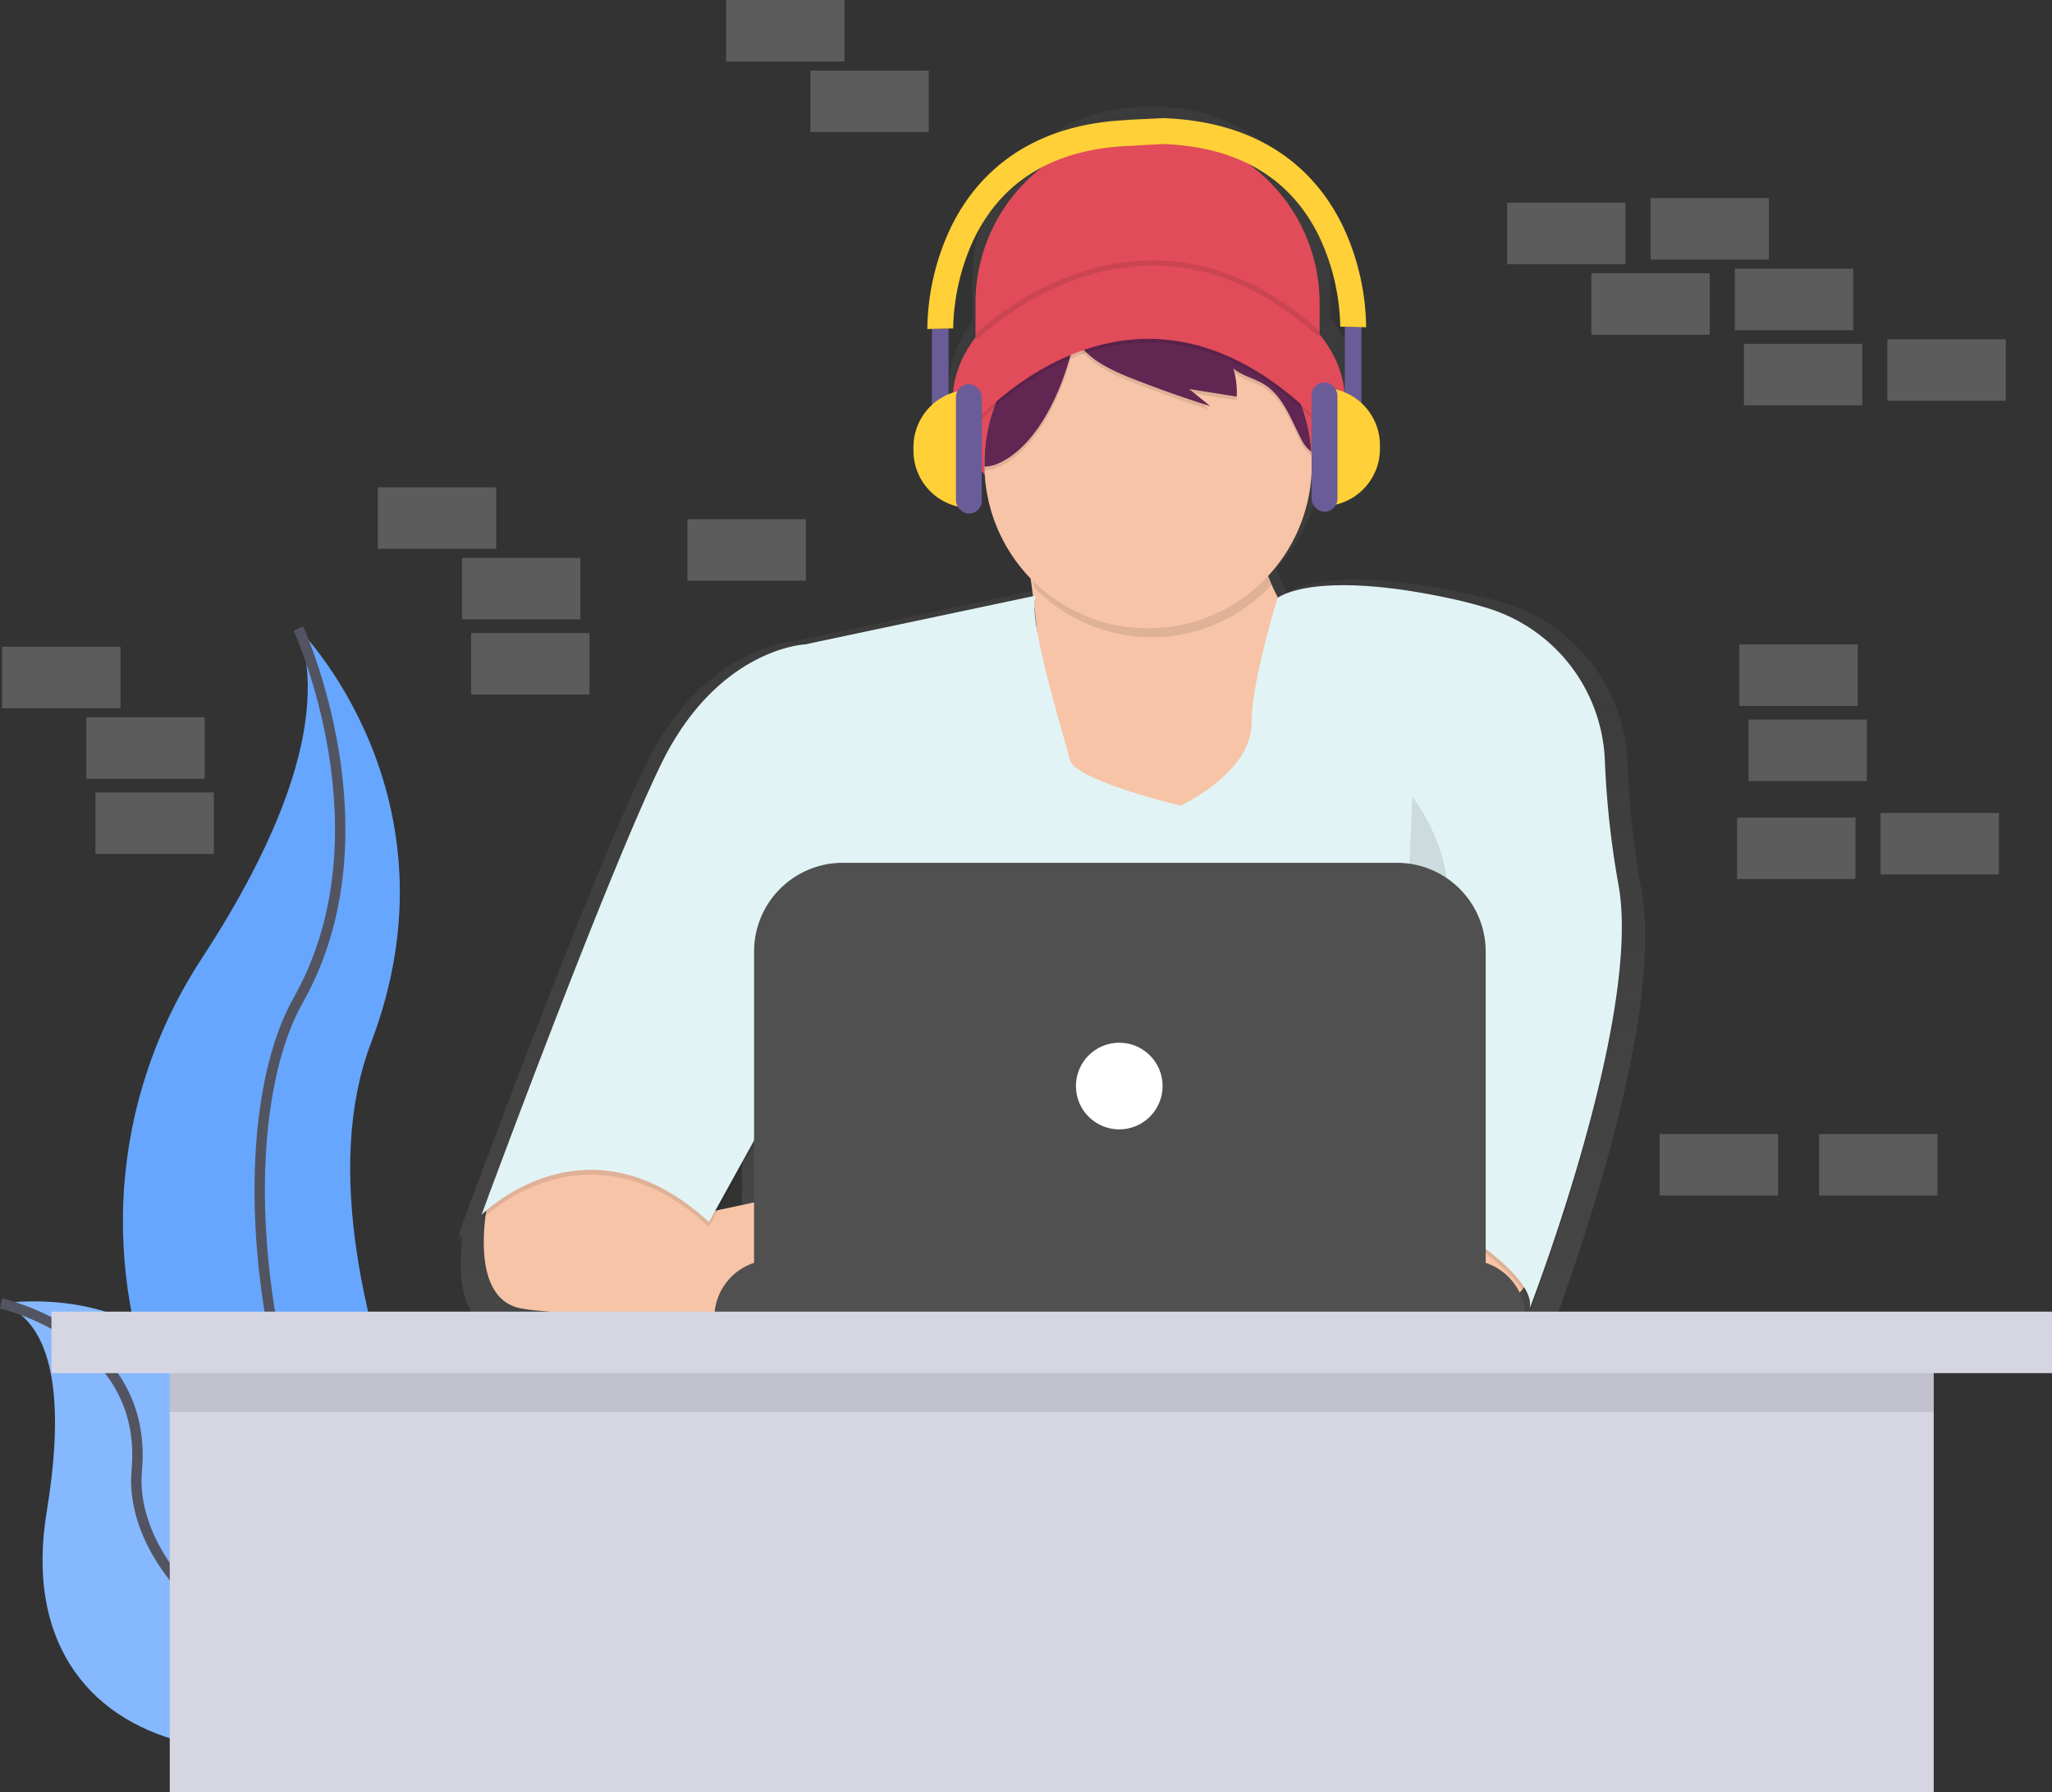 <svg xmlns="http://www.w3.org/2000/svg" xmlns:xlink="http://www.w3.org/1999/xlink" width="394.819" height="344.78" viewBox="0 0 394.819 344.78"><rect x="0" y="0" width="394.819" height="344.78" fill="#333333" stroke="none"/><defs><linearGradient id="a" x1="0.5" y1="1" x2="0.5" gradientUnits="objectBoundingBox"><stop offset="0" stop-color="gray" stop-opacity="0.251"/><stop offset="0.54" stop-color="gray" stop-opacity="0.122"/><stop offset="1" stop-color="gray" stop-opacity="0.102"/></linearGradient></defs><g transform="translate(0.004)"><rect width="22.781" height="11.829" transform="translate(334.66 123.981)" fill="#fff" opacity="0.2"/><rect width="22.781" height="11.829" transform="translate(336.412 138.438)" fill="#fff" opacity="0.2"/><rect width="22.781" height="11.829" transform="translate(317.574 38.114)" fill="#fff" opacity="0.2"/><rect width="22.781" height="11.829" transform="translate(333.784 51.695)" fill="#fff" opacity="0.2"/><rect width="22.781" height="11.829" transform="translate(289.974 38.99)" fill="#fff" opacity="0.2"/><rect width="22.781" height="11.829" transform="translate(363.136 65.276)" fill="#fff" opacity="0.2"/><rect width="22.781" height="11.829" transform="translate(335.536 66.152)" fill="#fff" opacity="0.2"/><rect width="22.781" height="11.829" transform="translate(306.184 52.571)" fill="#fff" opacity="0.2"/><rect width="22.781" height="11.829" transform="translate(361.822 156.4)" fill="#fff" opacity="0.2"/><rect width="22.781" height="11.829" transform="translate(334.222 157.276)" fill="#fff" opacity="0.2"/><path d="M236.872,332.5s32.108,32.108,13.984,79.733,31.065,126.89,31.065,126.89-.526-.079-1.5-.25c-65.942-11.64-98.707-87.058-62.021-143.068C232.014,374.956,243.2,350.523,236.872,332.5Z" transform="translate(-179.474 -211.586)" fill="#66a6ff"/><path d="M270.636,332.5s18.124,39.358,0,71.462S267.53,526.19,315.689,539.123" transform="translate(-213.237 -211.586)" fill="none" stroke="#535461" stroke-miterlimit="10" stroke-width="2"/><path d="M149.63,628.405s36.638-5.835,39.976,27,70.454,37.387,70.454,37.387-.438.3-1.257.837c-55.415,36.362-108.385,23.171-100.4-25.129C161.371,650.542,161.126,632.506,149.63,628.405Z" transform="translate(-149.42 -377.631)" fill="#66a6ff"/><path d="M149.63,628.405s36.638-5.835,39.976,27,70.454,37.387,70.454,37.387-.438.3-1.257.837c-55.415,36.362-108.385,23.171-100.4-25.129C161.371,650.542,161.126,632.506,149.63,628.405Z" transform="translate(-149.42 -377.631)" fill="#fff" opacity="0.2"/><path d="M149.63,628.92s28.437,6.243,26.1,32.1,42.232,56.869,84.329,32.288" transform="translate(-149.42 -378.146)" fill="none" stroke="#535461" stroke-miterlimit="10" stroke-width="2"/><rect width="22.781" height="11.829" transform="translate(0.394 124.419)" fill="#fff" opacity="0.2"/><rect width="22.781" height="11.829" transform="translate(16.603 138)" fill="#fff" opacity="0.2"/><rect width="22.781" height="11.829" transform="translate(139.708)" fill="#fff" opacity="0.2"/><rect width="22.781" height="11.829" transform="translate(319.327 218.171)" fill="#fff" opacity="0.2"/><rect width="22.781" height="11.829" transform="translate(18.356 152.457)" fill="#fff" opacity="0.2"/><rect width="22.781" height="11.829" transform="translate(155.918 13.581)" fill="#fff" opacity="0.2"/><rect width="22.781" height="11.829" transform="translate(72.68 93.752)" fill="#fff" opacity="0.2"/><rect width="22.781" height="11.829" transform="translate(88.889 107.333)" fill="#fff" opacity="0.2"/><rect width="22.781" height="11.829" transform="translate(132.26 99.886)" fill="#fff" opacity="0.2"/><rect width="22.781" height="11.829" transform="translate(90.641 121.79)" fill="#fff" opacity="0.2"/><rect width="22.781" height="11.829" transform="translate(349.993 218.171)" fill="#fff" opacity="0.2"/><path d="M578.1,254.253a180.6,180.6,0,0,1-2.707-24.844h0a33.3,33.3,0,0,0-23.421-30.395c-2.392-.736-5.025-1.424-7.934-2.042-25.5-5.415-33.243-.688-34.123-.066a32.688,32.688,0,0,1-1.941-4.21c-.044-.149-.083-.3-.127-.438a32.642,32.642,0,0,0,8.722-19.666c4.254-4.311,6.738-9.515,6.738-15.119a20.753,20.753,0,0,0-5.06-13.252v-7.614A33.107,33.107,0,0,0,485.139,103.5h-2.686a33.107,33.107,0,0,0-33.107,33.107v8.206a20.541,20.541,0,0,0-4.578,12.652c0,5.485,2.383,10.584,6.475,14.843a32.647,32.647,0,0,0,9.086,20.3c.18,1.244.364,2.58.543,3.991l-45.606,9.634s-17.585.723-28.914,24.1c-9.581,19.8-28.647,70.66-34.294,85.8h0c-1.021,2.742-1.6,4.315-1.6,4.315s.188-.188.543-.513l-.543,1.476s.276-.28.8-.74c-.8,6.335-.911,17.213,7.386,18.566,6.957,1.135,24.884,1.6,38.425,1.792h.938c8.977.118,15.806.118,15.806.118v-.118h145.64v-1.494a10.036,10.036,0,0,0-.8-3.943l.2-.245a8,8,0,0,1,1.511,3.5,3.52,3.52,0,0,1-.07.368l.088-.223a3.754,3.754,0,0,1-.088,1.187s18.685-48.142,18.483-76.89A48.7,48.7,0,0,0,578.1,254.253ZM461.631,203.105a33.408,33.408,0,0,1-.464-4.153v-.039C461.329,200.266,461.486,201.668,461.631,203.105ZM405.02,306.513v11.474l-7.185,1.538Z" transform="translate(-262.267 -82.91)" fill="url(#a)"/><path d="M461.247,57.57h0a33.107,33.107,0,0,1,33.107,33.107V104.8H428.14V90.677A33.107,33.107,0,0,1,461.247,57.57Z" transform="translate(-240.456 -32.349)" fill="#e14b5a"/><ellipse cx="37.737" cy="25.931" rx="37.737" ry="25.931" transform="translate(183.285 51.152)" fill="#e14b5a"/><path d="M596.836,279.395s7.886,41.212,0,52.326,24.1,15.513,24.1,15.513l33.1-12.039,4.631-29.637s-20.152-11.347-15.977-34.268Z" transform="translate(-400.005 -177.192)" fill="#f7c4a7"/><path d="M780.48,591.151s2.085,9.029-9.261,10.65a64.16,64.16,0,0,1-20.187-.241l-2.5-22.68h26.4Z" transform="translate(-485.945 -350.028)" fill="#f7c4a7"/><path d="M362.706,563.855s-5.012,20.367,6.335,22.207,53.009,1.853,53.009,1.853v-24.1l-18.864,4.03L385.478,550.87Z" transform="translate(-268.529 -334.289)" fill="#f7c4a7"/><path d="M467.243,317.609l-44.34,9.375s-16.9.7-27.784,23.153-34.5,86.594-34.5,86.594,20.152-20.376,43.761,1.389l15.745-28.476-3.474,45.15h122v-21.3s25.466,13.66,23.618,21.3c0,0,21.8-56.155,17.086-81.674a173.559,173.559,0,0,1-2.6-23.876h0a31.981,31.981,0,0,0-22.509-29.208c-2.3-.705-4.819-1.367-7.623-1.958-26.163-5.555-32.857,0-32.857,0s-5.069,16.49-4.977,23.964c.114,9.607-13.66,15.977-13.66,15.977s-20.376-4.863-21.3-8.8S465.614,322.24,467.243,317.609Z" transform="translate(-267.976 -202.092)" opacity="0.1"/><path d="M467.238,315.5l-44.34,9.375s-16.9.7-27.784,23.153-34.5,86.6-34.5,86.6,20.152-20.376,43.761,1.389l15.745-28.476-3.474,45.137h122v-21.3s25.466,13.66,23.618,21.3c0,0,21.8-56.155,17.086-81.674a173.587,173.587,0,0,1-2.6-23.876h0a31.981,31.981,0,0,0-22.509-29.208c-2.3-.705-4.819-1.367-7.623-1.958-26.163-5.555-32.857,0-32.857,0s-5.069,16.49-4.977,23.964c.114,9.607-13.66,15.977-13.66,15.977s-20.376-4.863-21.3-8.8S465.608,320.13,467.238,315.5Z" transform="translate(-267.971 -200.907)" fill="#e2f3f5"/><path d="M647.06,292.5a31.338,31.338,0,0,1-1.209-16.437L600,284.16s.661,3.465,1.411,8.657a31.481,31.481,0,0,0,45.641-.32Z" transform="translate(-402.485 -179.872)" opacity="0.1"/><path d="M644.5,219.283a31.488,31.488,0,1,1-62.972.762c0-.254,0-.508,0-.762A31.48,31.48,0,0,1,618.3,188.235h0a31.464,31.464,0,0,1,26.115,28.958Q644.5,218.231,644.5,219.283Z" transform="translate(-392.107 -130.275)" fill="#f7c4a7"/><g transform="translate(189.423 58.674)" opacity="0.1"><path d="M602.046,193.9l.044-.026a31.462,31.462,0,0,0-20.56,29.541v.762a7.009,7.009,0,0,0,2.826-.679c7.675-3.584,12.267-14.545,14.089-22.189C599.1,198.566,599.72,195.482,602.046,193.9Z" transform="translate(-581.53 -192.363)"/><path d="M648.779,192.844a31.225,31.225,0,0,0-7.829-2.414,10.1,10.1,0,0,1,5.621,3.531,14.392,14.392,0,0,1,1.722,3.067,31.573,31.573,0,0,0-26.483.548c1.976,4.333,8.1,6.694,12.2,8.276q6.72,2.594,13.581,4.745l-4.048-3.286,9.143,1.454a15.838,15.838,0,0,0-.64-5.389c1.752,1.411,4.074,1.884,5.976,3.067,3.562,2.247,5.047,6.571,6.988,10.317a6.837,6.837,0,0,0,2.042,2.629A31.5,31.5,0,0,0,648.779,192.844Z" transform="translate(-604.164 -190.43)"/></g><path d="M602.046,192.266l.044-.026a31.462,31.462,0,0,0-20.56,29.541v.762a7.009,7.009,0,0,0,2.826-.679c7.675-3.584,12.267-14.545,14.089-22.189C599.1,196.954,599.72,193.857,602.046,192.266Z" transform="translate(-392.107 -132.773)" fill="#632652"/><path d="M648.779,191.224a31.225,31.225,0,0,0-7.829-2.414,10.1,10.1,0,0,1,5.621,3.531,14.393,14.393,0,0,1,1.722,3.067,31.573,31.573,0,0,0-26.483.548c1.976,4.333,8.1,6.694,12.2,8.276q6.72,2.594,13.581,4.745l-4.048-3.286,9.143,1.454a15.838,15.838,0,0,0-.64-5.389c1.752,1.411,4.074,1.884,5.976,3.067,3.562,2.247,5.047,6.571,6.988,10.317a6.837,6.837,0,0,0,2.042,2.629A31.5,31.5,0,0,0,648.779,191.224Z" transform="translate(-414.741 -130.846)" fill="#632652"/><path d="M573.33,209.386s32.419-40.3,69.924,0l-3.242-9.029s-17.6-25.7-30.1-20.152-24.774,9.494-24.774,9.494Z" transform="translate(-387.499 -125.57)" opacity="0.1"/><path d="M573.33,207.756s32.419-40.3,69.924,0l-3.242-9.029s-17.6-25.7-30.1-20.152-24.774,9.494-24.774,9.494Z" transform="translate(-387.499 -124.654)" fill="#e14b5a"/><path d="M505.127,444.38s-6.944,18.523,2.778,35.192-8.565,23.618-8.565,23.618" transform="translate(-345.924 -274.452)" opacity="0.1"/><path d="M765.235,406.33s12.039,15.281,4.166,28.941-7.408,46.539-7.408,46.539" transform="translate(-493.508 -253.071)" opacity="0.1"/><path d="M324.57,553.3H458.395a11.114,11.114,0,0,1,11.115,11.114H313.46A11.114,11.114,0,0,1,324.57,553.3Z" transform="translate(-176.017 -310.902)" fill="#505050"/><path d="M347.986,378.89h106.6a17.086,17.086,0,0,1,17.086,17.086v61.868H330.9V395.976A17.086,17.086,0,0,1,347.986,378.89Z" transform="translate(-185.817 -212.9)" fill="#505050"/><circle cx="8.337" cy="8.337" r="8.337" transform="translate(207.012 200.603)" fill="#fff"/><path d="M577.56,186.326s31.858-31.841,66.218-.583" transform="translate(-389.876 -121.4)" fill="none" stroke="#000" stroke-miterlimit="10" stroke-width="1" opacity="0.1"/><rect width="3.198" height="18.133" transform="translate(258.751 62.897)" fill="#6a5c99"/><path d="M580.62,170.35h0a11.022,11.022,0,0,1,11.022,11.022v.71A11.022,11.022,0,0,1,580.62,193.1h0Z" transform="translate(-326.136 -95.721)" fill="#ffd037"/><rect width="4.977" height="24.888" rx="2.488" transform="translate(252.351 73.565)" fill="#6a5c99"/><rect width="3.198" height="18.133" transform="translate(182.505 81.385) rotate(180)" fill="#6a5c99"/><path d="M0,0H0A11.022,11.022,0,0,1,11.022,11.022v.71A11.022,11.022,0,0,1,0,22.755H0Z" transform="translate(186.773 97.739) rotate(180)" fill="#ffd037"/><rect width="4.977" height="24.888" rx="2.488" transform="translate(188.906 98.803) rotate(180)" fill="#6a5c99"/><path d="M636.367,129.156c-4.333-9.007-13.769-19.9-34.11-20.77v-.026h-.245l-7.207.342v.035c-20.2.929-29.6,11.78-33.917,20.757a46.7,46.7,0,0,0-4.477,19.451l2.488-.061,2.488-.057a42.343,42.343,0,0,1,4.044-17.313c5.485-11.268,15.579-17.257,30-17.813h0l6.374-.355h0c14.426.552,24.525,6.549,30.005,17.813a42.343,42.343,0,0,1,4.052,17.322l2.488.057,2.488.061a46.7,46.7,0,0,0-4.469-19.443Z" transform="translate(-377.992 -85.64)" fill="#ffd037"/><rect width="339.396" height="91.124" transform="translate(32.66 253.657)" fill="#d6d6e3"/><rect width="339.396" height="11.829" transform="translate(32.66 259.79)" opacity="0.1"/><rect width="384.923" height="11.829" transform="translate(9.892 252.342)" fill="#d6d6e3"/></g></svg>